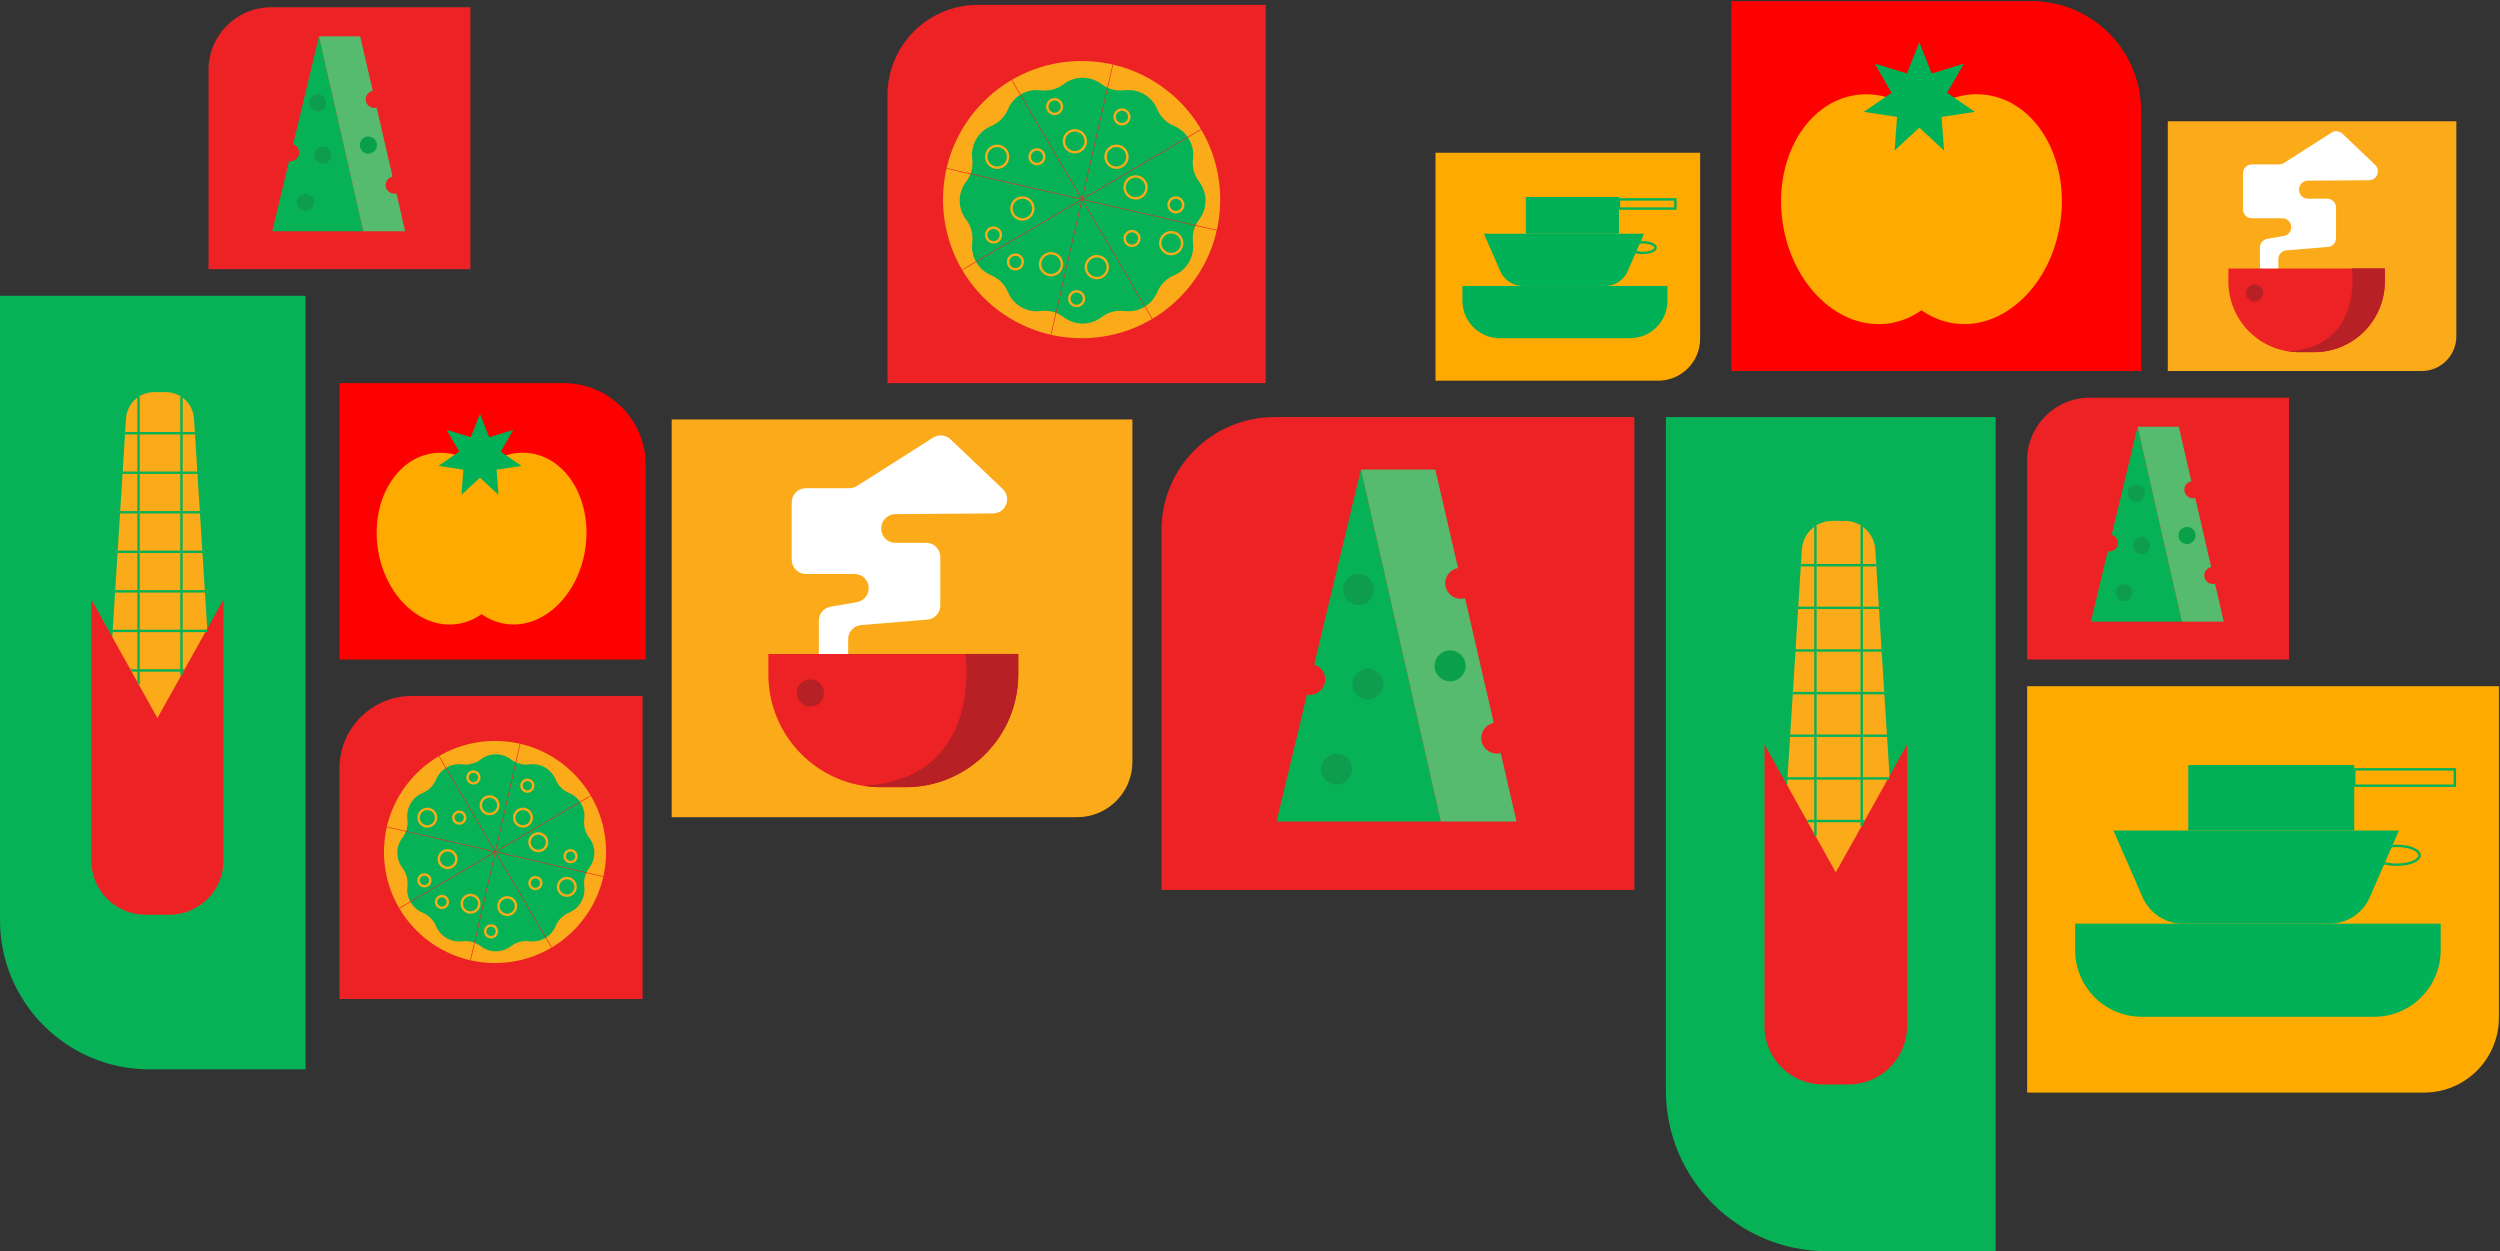 <svg width="1031" height="516" viewBox="0 0 1031 516" fill="none" xmlns="http://www.w3.org/2000/svg">
<rect x="0" y="0" width="1031" height="516" fill="#333333" stroke="none"/>
<path d="M836 283H1030.55V419.719C1030.55 436.744 1016.73 450.582 999.681 450.582H836V283Z" fill="#FFAA00"/>
<path d="M855.793 380.922H1006.54V391.892C1006.54 407.022 994.238 419.316 979.103 419.316H883.227C868.092 419.316 855.793 407.022 855.793 391.892V380.922Z" fill="#00B157"/>
<path d="M960.73 380.923H900.191C893.009 380.923 886.516 376.662 883.63 370.087L871.582 342.512H989.322L977.274 370.087C974.405 376.662 967.895 380.923 960.713 380.923H960.73Z" fill="#00B157"/>
<path d="M970.882 315.507H902.439V342.528H970.882V315.507Z" fill="#00B157"/>
<path d="M988.432 356.618C993.622 356.618 997.829 354.876 997.829 352.727C997.829 350.577 993.622 348.835 988.432 348.835C983.243 348.835 979.036 350.577 979.036 352.727C979.036 354.876 983.243 356.618 988.432 356.618Z" stroke="#00B157" stroke-miterlimit="10"/>
<path d="M1012.38 317.285H970.881V324.028H1012.38V317.285Z" stroke="#00B157" stroke-miterlimit="10"/>
<path d="M592 63H701.13V139.688C701.13 149.238 693.374 157 683.812 157H592V63Z" fill="#FFAA00"/>
<path d="M603.102 117.927H687.658V124.08C687.658 132.566 680.759 139.462 672.269 139.462H618.49C610.001 139.462 603.102 132.566 603.102 124.08V117.927Z" fill="#00B157"/>
<path d="M661.964 117.927H628.006C623.978 117.927 620.335 115.537 618.716 111.849L611.959 96.381H678.001L671.244 111.849C669.634 115.537 665.982 117.927 661.954 117.927H661.964Z" fill="#00B157"/>
<path d="M667.658 81.234H629.267V96.391H667.658V81.234Z" fill="#00B157"/>
<path d="M677.503 104.294C680.413 104.294 682.773 103.316 682.773 102.111C682.773 100.905 680.413 99.928 677.503 99.928C674.592 99.928 672.232 100.905 672.232 102.111C672.232 103.316 674.592 104.294 677.503 104.294Z" stroke="#00B157" stroke-miterlimit="10"/>
<path d="M690.933 82.231H667.658V86.013H690.933V82.231Z" stroke="#00B157" stroke-miterlimit="10"/>
<path d="M140 158H232.47C251.145 158 266.297 173.146 266.297 191.815V271.991H140V158Z" fill="#FF0000"/>
<path d="M188.61 257.328C203.907 255.108 214.019 237.553 211.197 218.118C208.374 198.683 193.686 184.727 178.389 186.947C163.092 189.167 152.979 206.722 155.802 226.157C158.624 245.592 173.313 259.548 188.61 257.328Z" fill="#FFAA00"/>
<path d="M241.4 226.143C244.222 206.708 234.109 189.153 218.813 186.933C203.516 184.713 188.827 198.669 186.005 218.104C183.182 237.539 193.295 255.094 208.592 257.314C223.889 259.534 238.577 245.578 241.4 226.143Z" fill="#FFAA00"/>
<path d="M197.939 170.664L201.748 180.308L211.681 177.272L206.513 186.263L215.07 192.134L204.801 193.694L205.556 204.043L197.939 196.998L190.321 204.043L191.076 193.694L180.807 192.134L189.381 186.263L184.197 177.272L194.13 180.308L197.939 170.664Z" fill="#00B157"/>
<path d="M714 0.458H837.736C862.725 0.458 883 20.726 883 45.706V152.991H714V0.458Z" fill="#FF0000"/>
<path d="M779.046 133.37C799.514 130.4 813.046 106.909 809.269 80.903C805.493 54.897 785.838 36.222 765.369 39.193C744.9 42.163 731.368 65.653 735.145 91.66C738.922 117.666 758.577 136.341 779.046 133.37Z" fill="#FFAA00"/>
<path d="M849.684 91.641C853.461 65.635 839.929 42.144 819.46 39.174C798.991 36.203 779.336 54.878 775.56 80.884C771.783 106.891 785.315 130.381 805.783 133.352C826.252 136.322 845.907 117.648 849.684 91.641Z" fill="#FFAA00"/>
<path d="M791.528 17.404L796.625 30.309L809.917 26.247L803.002 38.277L814.452 46.133L800.712 48.22L801.722 62.068L791.528 52.642L781.335 62.068L782.345 48.22L768.604 46.133L780.078 38.277L773.14 26.247L786.432 30.309L791.528 17.404Z" fill="#00B157"/>
<g clip-path="url(#clip0_402_454)">
<path d="M403.279 2H522V158H366V39.279C366 18.7 382.7 2 403.279 2Z" fill="#ED2224"/>
<path d="M446.058 139.479C477.625 139.479 503.216 113.889 503.216 82.322C503.216 50.754 477.625 25.164 446.058 25.164C414.491 25.164 388.9 50.754 388.9 82.322C388.9 113.889 414.491 139.479 446.058 139.479Z" fill="#FBAA19"/>
<path d="M454.276 34.701C456.967 36.759 460.37 37.669 463.734 37.234C469.486 36.495 475.026 39.687 477.255 45.043C478.561 48.169 481.041 50.663 484.181 51.968C489.536 54.198 492.729 59.738 491.99 65.49C491.555 68.853 492.465 72.243 494.523 74.948C498.045 79.551 498.045 85.949 494.523 90.553C492.465 93.244 491.555 96.647 491.99 100.011C492.729 105.763 489.536 111.303 484.181 113.532C481.054 114.838 478.561 117.318 477.255 120.458C475.026 125.813 469.486 129.006 463.734 128.267C460.37 127.832 456.98 128.742 454.276 130.8C449.672 134.322 443.275 134.322 438.671 130.8C435.98 128.742 432.576 127.832 429.213 128.267C423.461 129.006 417.921 125.813 415.692 120.458C414.386 117.331 411.906 114.838 408.766 113.532C403.411 111.303 400.218 105.763 400.957 100.011C401.392 96.647 400.482 93.257 398.424 90.553C394.902 85.949 394.902 79.551 398.424 74.948C400.482 72.257 401.392 68.853 400.957 65.49C400.218 59.738 403.411 54.198 408.766 51.968C411.893 50.663 414.386 48.183 415.692 45.043C417.921 39.687 423.461 36.495 429.213 37.234C432.576 37.669 435.967 36.759 438.671 34.701C443.275 31.179 449.672 31.179 454.276 34.701Z" fill="#07B257"/>
<path d="M417.222 32.96L475.197 131.512" stroke="#ED2224" stroke-width="0.25" stroke-miterlimit="10"/>
<path d="M495.472 53.248L396.934 111.224" stroke="#ED2224" stroke-width="0.25" stroke-miterlimit="10"/>
<path d="M458.972 26.509L433.447 137.962" stroke="#ED2224" stroke-width="0.25" stroke-miterlimit="10"/>
<path d="M501.923 94.999L390.483 69.473" stroke="#ED2224" stroke-width="0.25" stroke-miterlimit="10"/>
<path d="M411.22 69.157C413.711 69.157 415.731 67.137 415.731 64.645C415.731 62.154 413.711 60.134 411.22 60.134C408.728 60.134 406.708 62.154 406.708 64.645C406.708 67.137 408.728 69.157 411.22 69.157Z" stroke="#FBAA19" stroke-miterlimit="10"/>
<path d="M433.447 113.466C435.939 113.466 437.958 111.446 437.958 108.955C437.958 106.463 435.939 104.443 433.447 104.443C430.955 104.443 428.936 106.463 428.936 108.955C428.936 111.446 430.955 113.466 433.447 113.466Z" stroke="#FBAA19" stroke-miterlimit="10"/>
<path d="M460.436 69.157C462.928 69.157 464.948 67.137 464.948 64.645C464.948 62.154 462.928 60.134 460.436 60.134C457.945 60.134 455.925 62.154 455.925 64.645C455.925 67.137 457.945 69.157 460.436 69.157Z" stroke="#FBAA19" stroke-miterlimit="10"/>
<path d="M452.324 114.68C454.815 114.68 456.835 112.66 456.835 110.168C456.835 107.677 454.815 105.657 452.324 105.657C449.832 105.657 447.812 107.677 447.812 110.168C447.812 112.66 449.832 114.68 452.324 114.68Z" stroke="#FBAA19" stroke-miterlimit="10"/>
<path d="M483.007 104.786C485.498 104.786 487.518 102.767 487.518 100.275C487.518 97.784 485.498 95.764 483.007 95.764C480.515 95.764 478.495 97.784 478.495 100.275C478.495 102.767 480.515 104.786 483.007 104.786Z" stroke="#FBAA19" stroke-miterlimit="10"/>
<path d="M468.311 81.807C470.803 81.807 472.823 79.787 472.823 77.296C472.823 74.804 470.803 72.784 468.311 72.784C465.82 72.784 463.8 74.804 463.8 77.296C463.8 79.787 465.82 81.807 468.311 81.807Z" stroke="#FBAA19" stroke-miterlimit="10"/>
<path d="M421.641 90.487C424.132 90.487 426.152 88.467 426.152 85.976C426.152 83.484 424.132 81.464 421.641 81.464C419.149 81.464 417.129 83.484 417.129 85.976C417.129 88.467 419.149 90.487 421.641 90.487Z" stroke="#FBAA19" stroke-miterlimit="10"/>
<path d="M443.261 62.772C445.753 62.772 447.773 60.752 447.773 58.261C447.773 55.769 445.753 53.749 443.261 53.749C440.77 53.749 438.75 55.769 438.75 58.261C438.75 60.752 440.77 62.772 443.261 62.772Z" stroke="#FBAA19" stroke-miterlimit="10"/>
<path d="M427.643 67.666C429.311 67.666 430.664 66.314 430.664 64.645C430.664 62.977 429.311 61.624 427.643 61.624C425.975 61.624 424.622 62.977 424.622 64.645C424.622 66.314 425.975 67.666 427.643 67.666Z" stroke="#FBAA19" stroke-miterlimit="10"/>
<path d="M409.729 99.932C411.397 99.932 412.75 98.579 412.75 96.911C412.75 95.243 411.397 93.89 409.729 93.89C408.061 93.89 406.708 95.243 406.708 96.911C406.708 98.579 408.061 99.932 409.729 99.932Z" stroke="#FBAA19" stroke-miterlimit="10"/>
<path d="M418.752 111.052C420.42 111.052 421.773 109.7 421.773 108.032C421.773 106.363 420.42 105.011 418.752 105.011C417.084 105.011 415.731 106.363 415.731 108.032C415.731 109.7 417.084 111.052 418.752 111.052Z" stroke="#FBAA19" stroke-miterlimit="10"/>
<path d="M444 126.183C445.668 126.183 447.021 124.83 447.021 123.162C447.021 121.494 445.668 120.141 444 120.141C442.332 120.141 440.979 121.494 440.979 123.162C440.979 124.83 442.332 126.183 444 126.183Z" stroke="#FBAA19" stroke-miterlimit="10"/>
<path d="M466.834 101.357C468.502 101.357 469.855 100.004 469.855 98.336C469.855 96.667 468.502 95.315 466.834 95.315C465.166 95.315 463.813 96.667 463.813 98.336C463.813 100.004 465.166 101.357 466.834 101.357Z" stroke="#FBAA19" stroke-miterlimit="10"/>
<path d="M484.932 87.519C486.601 87.519 487.953 86.167 487.953 84.498C487.953 82.83 486.601 81.478 484.932 81.478C483.264 81.478 481.912 82.83 481.912 84.498C481.912 86.167 483.264 87.519 484.932 87.519Z" stroke="#FBAA19" stroke-miterlimit="10"/>
<path d="M462.692 51.23C464.36 51.23 465.713 49.877 465.713 48.209C465.713 46.541 464.36 45.188 462.692 45.188C461.024 45.188 459.671 46.541 459.671 48.209C459.671 49.877 461.024 51.23 462.692 51.23Z" stroke="#FBAA19" stroke-miterlimit="10"/>
<path d="M434.924 46.982C436.593 46.982 437.945 45.63 437.945 43.962C437.945 42.293 436.593 40.941 434.924 40.941C433.256 40.941 431.904 42.293 431.904 43.962C431.904 45.63 433.256 46.982 434.924 46.982Z" stroke="#FBAA19" stroke-miterlimit="10"/>
</g>
<g clip-path="url(#clip1_402_454)">
<path d="M169.871 287H265V412H140V316.871C140 300.382 153.382 287 169.871 287Z" fill="#ED2224"/>
<path d="M204.149 397.16C229.443 397.16 249.948 376.655 249.948 351.36C249.948 326.066 229.443 305.561 204.149 305.561C178.855 305.561 158.349 326.066 158.349 351.36C158.349 376.655 178.855 397.16 204.149 397.16Z" fill="#FBAA19"/>
<path d="M210.734 313.203C212.89 314.852 215.617 315.581 218.313 315.232C222.921 314.64 227.36 317.198 229.147 321.49C230.193 323.995 232.18 325.992 234.696 327.039C238.987 328.825 241.545 333.265 240.953 337.873C240.605 340.568 241.334 343.285 242.983 345.452C245.805 349.141 245.805 354.267 242.983 357.956C241.334 360.112 240.605 362.839 240.953 365.535C241.545 370.143 238.987 374.582 234.696 376.369C232.191 377.415 230.193 379.402 229.147 381.918C227.36 386.209 222.921 388.767 218.313 388.175C215.617 387.827 212.901 388.556 210.734 390.205C207.045 393.027 201.919 393.027 198.23 390.205C196.073 388.556 193.346 387.827 190.651 388.175C186.043 388.767 181.603 386.209 179.817 381.918C178.771 379.413 176.783 377.415 174.268 376.369C169.976 374.582 167.418 370.143 168.01 365.535C168.359 362.839 167.63 360.123 165.981 357.956C163.159 354.267 163.159 349.141 165.981 345.452C167.63 343.295 168.359 340.568 168.01 337.873C167.418 333.265 169.976 328.825 174.268 327.039C176.773 325.992 178.771 324.005 179.817 321.49C181.603 317.198 186.043 314.64 190.651 315.232C193.346 315.581 196.063 314.852 198.23 313.203C201.919 310.381 207.045 310.381 210.734 313.203Z" fill="#07B257"/>
<path d="M181.043 311.808L227.498 390.776" stroke="#ED2224" stroke-width="0.25" stroke-miterlimit="10"/>
<path d="M243.744 328.064L164.786 374.519" stroke="#ED2224" stroke-width="0.25" stroke-miterlimit="10"/>
<path d="M214.497 306.639L194.044 395.944" stroke="#ED2224" stroke-width="0.25" stroke-miterlimit="10"/>
<path d="M248.912 361.518L159.618 341.065" stroke="#ED2224" stroke-width="0.25" stroke-miterlimit="10"/>
<path d="M176.234 340.812C178.23 340.812 179.849 339.193 179.849 337.197C179.849 335.2 178.23 333.582 176.234 333.582C174.237 333.582 172.619 335.2 172.619 337.197C172.619 339.193 174.237 340.812 176.234 340.812Z" stroke="#FBAA19" stroke-miterlimit="10"/>
<path d="M194.044 376.316C196.041 376.316 197.659 374.698 197.659 372.701C197.659 370.705 196.041 369.086 194.044 369.086C192.048 369.086 190.429 370.705 190.429 372.701C190.429 374.698 192.048 376.316 194.044 376.316Z" stroke="#FBAA19" stroke-miterlimit="10"/>
<path d="M215.67 340.812C217.667 340.812 219.285 339.193 219.285 337.197C219.285 335.2 217.667 333.582 215.67 333.582C213.674 333.582 212.055 335.2 212.055 337.197C212.055 339.193 213.674 340.812 215.67 340.812Z" stroke="#FBAA19" stroke-miterlimit="10"/>
<path d="M209.17 377.288C211.166 377.288 212.785 375.67 212.785 373.674C212.785 371.677 211.166 370.059 209.17 370.059C207.173 370.059 205.555 371.677 205.555 373.674C205.555 375.67 207.173 377.288 209.17 377.288Z" stroke="#FBAA19" stroke-miterlimit="10"/>
<path d="M233.755 369.361C235.752 369.361 237.37 367.742 237.37 365.746C237.37 363.75 235.752 362.131 233.755 362.131C231.759 362.131 230.14 363.75 230.14 365.746C230.14 367.742 231.759 369.361 233.755 369.361Z" stroke="#FBAA19" stroke-miterlimit="10"/>
<path d="M221.98 350.948C223.977 350.948 225.595 349.33 225.595 347.333C225.595 345.337 223.977 343.718 221.98 343.718C219.984 343.718 218.365 345.337 218.365 347.333C218.365 349.33 219.984 350.948 221.98 350.948Z" stroke="#FBAA19" stroke-miterlimit="10"/>
<path d="M184.584 357.903C186.58 357.903 188.199 356.285 188.199 354.288C188.199 352.292 186.58 350.673 184.584 350.673C182.587 350.673 180.969 352.292 180.969 354.288C180.969 356.285 182.587 357.903 184.584 357.903Z" stroke="#FBAA19" stroke-miterlimit="10"/>
<path d="M201.908 335.696C203.905 335.696 205.523 334.077 205.523 332.081C205.523 330.084 203.905 328.466 201.908 328.466C199.912 328.466 198.293 330.084 198.293 332.081C198.293 334.077 199.912 335.696 201.908 335.696Z" stroke="#FBAA19" stroke-miterlimit="10"/>
<path d="M189.393 339.617C190.73 339.617 191.814 338.533 191.814 337.197C191.814 335.86 190.73 334.776 189.393 334.776C188.056 334.776 186.973 335.86 186.973 337.197C186.973 338.533 188.056 339.617 189.393 339.617Z" stroke="#FBAA19" stroke-miterlimit="10"/>
<path d="M175.039 365.471C176.376 365.471 177.46 364.387 177.46 363.051C177.46 361.714 176.376 360.63 175.039 360.63C173.703 360.63 172.619 361.714 172.619 363.051C172.619 364.387 173.703 365.471 175.039 365.471Z" stroke="#FBAA19" stroke-miterlimit="10"/>
<path d="M182.269 374.382C183.606 374.382 184.69 373.298 184.69 371.961C184.69 370.624 183.606 369.541 182.269 369.541C180.932 369.541 179.849 370.624 179.849 371.961C179.849 373.298 180.932 374.382 182.269 374.382Z" stroke="#FBAA19" stroke-miterlimit="10"/>
<path d="M202.5 386.505C203.837 386.505 204.921 385.422 204.921 384.085C204.921 382.748 203.837 381.664 202.5 381.664C201.163 381.664 200.08 382.748 200.08 384.085C200.08 385.422 201.163 386.505 202.5 386.505Z" stroke="#FBAA19" stroke-miterlimit="10"/>
<path d="M220.796 366.613C222.133 366.613 223.217 365.529 223.217 364.192C223.217 362.855 222.133 361.772 220.796 361.772C219.46 361.772 218.376 362.855 218.376 364.192C218.376 365.529 219.46 366.613 220.796 366.613Z" stroke="#FBAA19" stroke-miterlimit="10"/>
<path d="M235.298 355.525C236.635 355.525 237.719 354.441 237.719 353.104C237.719 351.768 236.635 350.684 235.298 350.684C233.962 350.684 232.878 351.768 232.878 353.104C232.878 354.441 233.962 355.525 235.298 355.525Z" stroke="#FBAA19" stroke-miterlimit="10"/>
<path d="M217.478 326.447C218.814 326.447 219.898 325.363 219.898 324.026C219.898 322.69 218.814 321.606 217.478 321.606C216.141 321.606 215.057 322.69 215.057 324.026C215.057 325.363 216.141 326.447 217.478 326.447Z" stroke="#FBAA19" stroke-miterlimit="10"/>
<path d="M195.228 323.043C196.565 323.043 197.648 321.96 197.648 320.623C197.648 319.286 196.565 318.202 195.228 318.202C193.891 318.202 192.807 319.286 192.807 320.623C192.807 321.96 193.891 323.043 195.228 323.043Z" stroke="#FBAA19" stroke-miterlimit="10"/>
</g>
<g clip-path="url(#clip2_402_454)">
<path d="M0 122H126V441H61.597C27.592 441 0 413.41 0 379.444V122Z" fill="#07B257"/>
<path d="M89.107 317.284H42.865L51.97 172.598C52.361 166.467 57.436 161.706 63.587 161.706H68.385C74.536 161.706 79.611 166.484 80.002 172.598L89.107 317.284Z" fill="#FBAA19"/>
<path d="M92.175 247.216L64.925 296.135L37.676 247.216V354.919C37.676 367.247 47.662 377.226 59.998 377.226H69.837C82.172 377.226 92.159 367.247 92.159 354.919V247.216H92.175Z" fill="#ED2224"/>
<path d="M57.142 163.646V282.144" stroke="#07B257" stroke-miterlimit="10"/>
<path d="M74.83 163.646V278.377" stroke="#07B257" stroke-miterlimit="10"/>
<path d="M51.594 178.648H80.378" stroke="#07B257" stroke-miterlimit="10"/>
<path d="M50.11 194.954H82.564" stroke="#07B257" stroke-miterlimit="10"/>
<path d="M45.492 211.261H85.844" stroke="#07B257" stroke-miterlimit="10"/>
<path d="M45.492 227.567H85.844" stroke="#07B257" stroke-miterlimit="10"/>
<path d="M45.492 243.873H85.844" stroke="#07B257" stroke-miterlimit="10"/>
<path d="M45.492 260.179H85.501" stroke="#07B257" stroke-miterlimit="10"/>
<path d="M53.993 276.486H75.874" stroke="#07B257" stroke-miterlimit="10"/>
</g>
<g clip-path="url(#clip3_402_454)">
<path d="M687 172H823V516H753.485C716.782 516 687 486.247 687 449.62V172Z" fill="#07B257"/>
<path d="M783.179 382.589H733.267L743.094 226.564C743.517 219.952 748.994 214.818 755.634 214.818H760.812C767.452 214.818 772.929 219.97 773.352 226.564L783.179 382.589Z" fill="#FBAA19"/>
<path d="M786.49 307.029L757.078 359.782L727.666 307.029V423.173C727.666 436.467 738.445 447.228 751.759 447.228H762.379C775.694 447.228 786.473 436.467 786.473 423.173V307.029H786.49Z" fill="#ED2224"/>
<path d="M748.677 216.91V344.695" stroke="#07B257" stroke-miterlimit="10"/>
<path d="M767.769 216.91V340.633" stroke="#07B257" stroke-miterlimit="10"/>
<path d="M742.689 233.088H773.757" stroke="#07B257" stroke-miterlimit="10"/>
<path d="M741.087 250.672H776.117" stroke="#07B257" stroke-miterlimit="10"/>
<path d="M736.102 268.256H779.657" stroke="#07B257" stroke-miterlimit="10"/>
<path d="M736.102 285.84H779.657" stroke="#07B257" stroke-miterlimit="10"/>
<path d="M736.102 303.424H779.657" stroke="#07B257" stroke-miterlimit="10"/>
<path d="M736.102 321.009H779.287" stroke="#07B257" stroke-miterlimit="10"/>
<path d="M745.278 338.593H768.896" stroke="#07B257" stroke-miterlimit="10"/>
</g>
<g clip-path="url(#clip4_402_454)">
<path d="M525.598 172H674V367H479V218.598C479 192.875 499.875 172 525.598 172Z" fill="#ED2224"/>
<path d="M561.264 193.65L541.972 274.084C544.594 274.876 546.523 277.283 546.523 280.169C546.523 283.697 543.654 286.566 540.125 286.566C539.746 286.566 539.367 286.517 539.004 286.451L526.456 338.804H594.209L561.264 193.65Z" fill="#07B257"/>
<path d="M618.91 310.541C618.382 310.69 617.838 310.789 617.261 310.789C613.732 310.789 610.863 307.92 610.863 304.391C610.863 301.275 613.089 298.686 616.041 298.125L604.169 246.679C603.608 246.844 603.031 246.943 602.421 246.943C598.892 246.943 596.023 244.074 596.023 240.545C596.023 237.396 598.299 234.791 601.3 234.263L591.917 193.634H561.248L594.209 338.787H625.407L618.893 310.541H618.91Z" fill="#56BB6E"/>
<path opacity="0.55" d="M560.242 249.548C563.775 249.548 566.64 246.684 566.64 243.15C566.64 239.617 563.775 236.753 560.242 236.753C556.708 236.753 553.844 239.617 553.844 243.15C553.844 246.684 556.708 249.548 560.242 249.548Z" fill="#158C47"/>
<path opacity="0.55" d="M564.133 288.512C567.667 288.512 570.531 285.648 570.531 282.114C570.531 278.581 567.667 275.717 564.133 275.717C560.6 275.717 557.735 278.581 557.735 282.114C557.735 285.648 560.6 288.512 564.133 288.512Z" fill="#158C47"/>
<path opacity="0.55" d="M551.14 323.584C554.673 323.584 557.537 320.72 557.537 317.187C557.537 313.653 554.673 310.789 551.14 310.789C547.606 310.789 544.742 313.653 544.742 317.187C544.742 320.72 547.606 323.584 551.14 323.584Z" fill="#158C47"/>
<path d="M598.018 281.009C601.552 281.009 604.416 278.145 604.416 274.612C604.416 271.078 601.552 268.214 598.018 268.214C594.485 268.214 591.62 271.078 591.62 274.612C591.62 278.145 594.485 281.009 598.018 281.009Z" fill="#0AA04A"/>
</g>
<g clip-path="url(#clip5_402_454)">
<path d="M111.808 3H194V111H86V28.808C86 14.562 97.562 3 111.808 3Z" fill="#ED2224"/>
<path d="M131.562 14.991L120.877 59.539C122.329 59.977 123.397 61.31 123.397 62.908C123.397 64.863 121.808 66.452 119.854 66.452C119.644 66.452 119.434 66.424 119.233 66.388L112.283 95.383H149.808L131.562 14.991Z" fill="#07B257"/>
<path d="M163.489 79.731C163.196 79.813 162.895 79.868 162.575 79.868C160.621 79.868 159.032 78.278 159.032 76.324C159.032 74.598 160.265 73.164 161.9 72.854L155.324 44.361C155.014 44.452 154.694 44.507 154.356 44.507C152.402 44.507 150.813 42.918 150.813 40.963C150.813 39.219 152.073 37.776 153.735 37.484L148.539 14.982H131.552L149.808 95.374H167.087L163.479 79.731H163.489Z" fill="#56BB6E"/>
<path opacity="0.55" d="M130.996 45.95C132.952 45.95 134.539 44.363 134.539 42.406C134.539 40.45 132.952 38.863 130.996 38.863C129.039 38.863 127.452 40.45 127.452 42.406C127.452 44.363 129.039 45.95 130.996 45.95Z" fill="#158C47"/>
<path opacity="0.55" d="M133.151 67.53C135.108 67.53 136.694 65.943 136.694 63.986C136.694 62.029 135.108 60.443 133.151 60.443C131.194 60.443 129.607 62.029 129.607 63.986C129.607 65.943 131.194 67.53 133.151 67.53Z" fill="#158C47"/>
<path opacity="0.55" d="M125.955 86.954C127.911 86.954 129.498 85.368 129.498 83.411C129.498 81.454 127.911 79.867 125.955 79.867C123.998 79.867 122.411 81.454 122.411 83.411C122.411 85.368 123.998 86.954 125.955 86.954Z" fill="#158C47"/>
<path d="M151.918 63.374C153.875 63.374 155.461 61.788 155.461 59.831C155.461 57.874 153.875 56.288 151.918 56.288C149.961 56.288 148.375 57.874 148.375 59.831C148.375 61.788 149.961 63.374 151.918 63.374Z" fill="#0AA04A"/>
</g>
<g clip-path="url(#clip6_402_454)">
<path d="M861.808 164H944V272H836V189.808C836 175.562 847.562 164 861.808 164Z" fill="#ED2224"/>
<path d="M881.562 175.991L870.877 220.539C872.329 220.977 873.397 222.31 873.397 223.909C873.397 225.863 871.808 227.452 869.854 227.452C869.644 227.452 869.434 227.425 869.233 227.388L862.283 256.383H899.808L881.562 175.991Z" fill="#07B257"/>
<path d="M913.489 240.731C913.196 240.813 912.895 240.868 912.575 240.868C910.621 240.868 909.032 239.278 909.032 237.324C909.032 235.598 910.265 234.164 911.9 233.854L905.324 205.361C905.014 205.452 904.694 205.507 904.356 205.507C902.402 205.507 900.813 203.918 900.813 201.963C900.813 200.219 902.073 198.776 903.735 198.484L898.539 175.982H881.552L899.808 256.374H917.087L913.479 240.731H913.489Z" fill="#56BB6E"/>
<path opacity="0.55" d="M880.995 206.95C882.952 206.95 884.539 205.363 884.539 203.406C884.539 201.449 882.952 199.863 880.995 199.863C879.038 199.863 877.452 201.449 877.452 203.406C877.452 205.363 879.038 206.95 880.995 206.95Z" fill="#158C47"/>
<path opacity="0.55" d="M883.151 228.53C885.108 228.53 886.694 226.943 886.694 224.986C886.694 223.029 885.108 221.443 883.151 221.443C881.194 221.443 879.607 223.029 879.607 224.986C879.607 226.943 881.194 228.53 883.151 228.53Z" fill="#158C47"/>
<path opacity="0.55" d="M875.954 247.954C877.911 247.954 879.498 246.368 879.498 244.411C879.498 242.454 877.911 240.867 875.954 240.867C873.997 240.867 872.411 242.454 872.411 244.411C872.411 246.368 873.997 247.954 875.954 247.954Z" fill="#158C47"/>
<path d="M901.918 224.374C903.875 224.374 905.461 222.788 905.461 220.831C905.461 218.874 903.875 217.288 901.918 217.288C899.961 217.288 898.374 218.874 898.374 220.831C898.374 222.788 899.961 224.374 901.918 224.374Z" fill="#0AA04A"/>
</g>
<g clip-path="url(#clip7_402_454)">
<path d="M277 173H467V314.224C467 326.788 456.819 337 444.265 337H277V173Z" fill="#FBAA19"/>
<path d="M337.681 269.699V255.972C337.681 253.137 339.72 250.699 342.512 250.216L353.423 248.31C356.215 247.827 358.254 245.401 358.254 242.554C358.254 239.323 355.647 236.711 352.422 236.711H332.331C329.106 236.711 326.499 234.099 326.499 230.869V207.164C326.499 203.933 329.106 201.322 332.331 201.322H350.297C351.396 201.322 352.484 201.012 353.423 200.418L384.832 180.464C387.093 179.028 390.034 179.313 391.974 181.157L413.523 201.656C417.329 205.27 414.796 211.695 409.557 211.732L369.202 212.029C366.088 212.054 363.542 214.529 363.419 217.649V217.797C363.283 221.102 365.927 223.863 369.239 223.863H381.953C385.178 223.863 387.785 226.474 387.785 229.705V249.708C387.785 252.753 385.462 255.279 382.435 255.526L355.128 257.779C352.101 258.027 349.778 260.564 349.778 263.597V272.559L337.706 269.699H337.681Z" fill="white"/>
<path d="M316.873 269.699H419.936V278.141C419.936 303.801 399.14 324.634 373.526 324.634H363.283C337.669 324.634 316.873 303.801 316.873 278.141V269.699Z" fill="#ED2224"/>
<path d="M334.184 291.411C337.289 291.411 339.806 288.889 339.806 285.779C339.806 282.668 337.289 280.147 334.184 280.147C331.079 280.147 328.562 282.668 328.562 285.779C328.562 288.889 331.079 291.411 334.184 291.411Z" fill="#B72025"/>
<path d="M398.152 269.699C398.152 269.699 406.134 321.119 356.104 324.065C358.439 324.424 360.849 324.622 363.283 324.622H373.526C399.153 324.622 419.936 303.802 419.936 278.129V269.687H398.152V269.699Z" fill="#B72025"/>
</g>
<g clip-path="url(#clip8_402_454)">
<path d="M894 50H1013V138.696C1013 146.586 1006.62 153 998.761 153H894V50Z" fill="#FBAA19"/>
<path d="M932.005 110.732V102.11C932.005 100.33 933.282 98.798 935.031 98.495L941.865 97.298C943.614 96.995 944.891 95.471 944.891 93.683C944.891 91.654 943.258 90.014 941.238 90.014H928.655C926.635 90.014 925.002 88.373 925.002 86.344V71.457C925.002 69.428 926.635 67.787 928.655 67.787H939.907C940.596 67.787 941.277 67.593 941.865 67.22L961.537 54.688C962.953 53.786 964.795 53.965 966.01 55.123L979.506 67.997C981.89 70.267 980.304 74.302 977.022 74.325L951.747 74.512C949.797 74.527 948.203 76.082 948.125 78.041V78.135C948.04 80.21 949.696 81.944 951.77 81.944H959.734C961.754 81.944 963.386 83.584 963.386 85.613V98.176C963.386 100.089 961.932 101.675 960.036 101.83L942.933 103.245C941.037 103.401 939.582 104.994 939.582 106.899V112.528L932.021 110.732H932.005Z" fill="white"/>
<path d="M918.973 110.732H983.523V116.034C983.523 132.15 970.498 145.233 954.456 145.233H948.04C931.998 145.233 918.973 132.15 918.973 116.034V110.732Z" fill="#ED2224"/>
<path d="M929.815 124.368C931.76 124.368 933.337 122.784 933.337 120.83C933.337 118.877 931.76 117.293 929.815 117.293C927.871 117.293 926.294 118.877 926.294 120.83C926.294 122.784 927.871 124.368 929.815 124.368Z" fill="#B72025"/>
<path d="M969.879 110.732C969.879 110.732 974.879 143.026 943.544 144.876C945.007 145.101 946.516 145.226 948.04 145.226H954.456C970.506 145.226 983.523 132.149 983.523 116.026V110.724H969.879V110.732Z" fill="#B72025"/>
</g>
<defs>
<clipPath id="clip0_402_454">
<rect width="156" height="156" fill="white" transform="translate(366 2)"/>
</clipPath>
<clipPath id="clip1_402_454">
<rect width="125" height="125" fill="white" transform="translate(140 287)"/>
</clipPath>
<clipPath id="clip2_402_454">
<rect width="126" height="319" fill="white" transform="translate(0 122)"/>
</clipPath>
<clipPath id="clip3_402_454">
<rect width="136" height="344" fill="white" transform="translate(687 172)"/>
</clipPath>
<clipPath id="clip4_402_454">
<rect width="195" height="195" fill="white" transform="translate(479 172)"/>
</clipPath>
<clipPath id="clip5_402_454">
<rect width="108" height="108" fill="white" transform="translate(86 3)"/>
</clipPath>
<clipPath id="clip6_402_454">
<rect width="108" height="108" fill="white" transform="translate(836 164)"/>
</clipPath>
<clipPath id="clip7_402_454">
<rect width="190" height="164" fill="white" transform="translate(277 173)"/>
</clipPath>
<clipPath id="clip8_402_454">
<rect width="119" height="103" fill="white" transform="translate(894 50)"/>
</clipPath>
</defs>
</svg>
